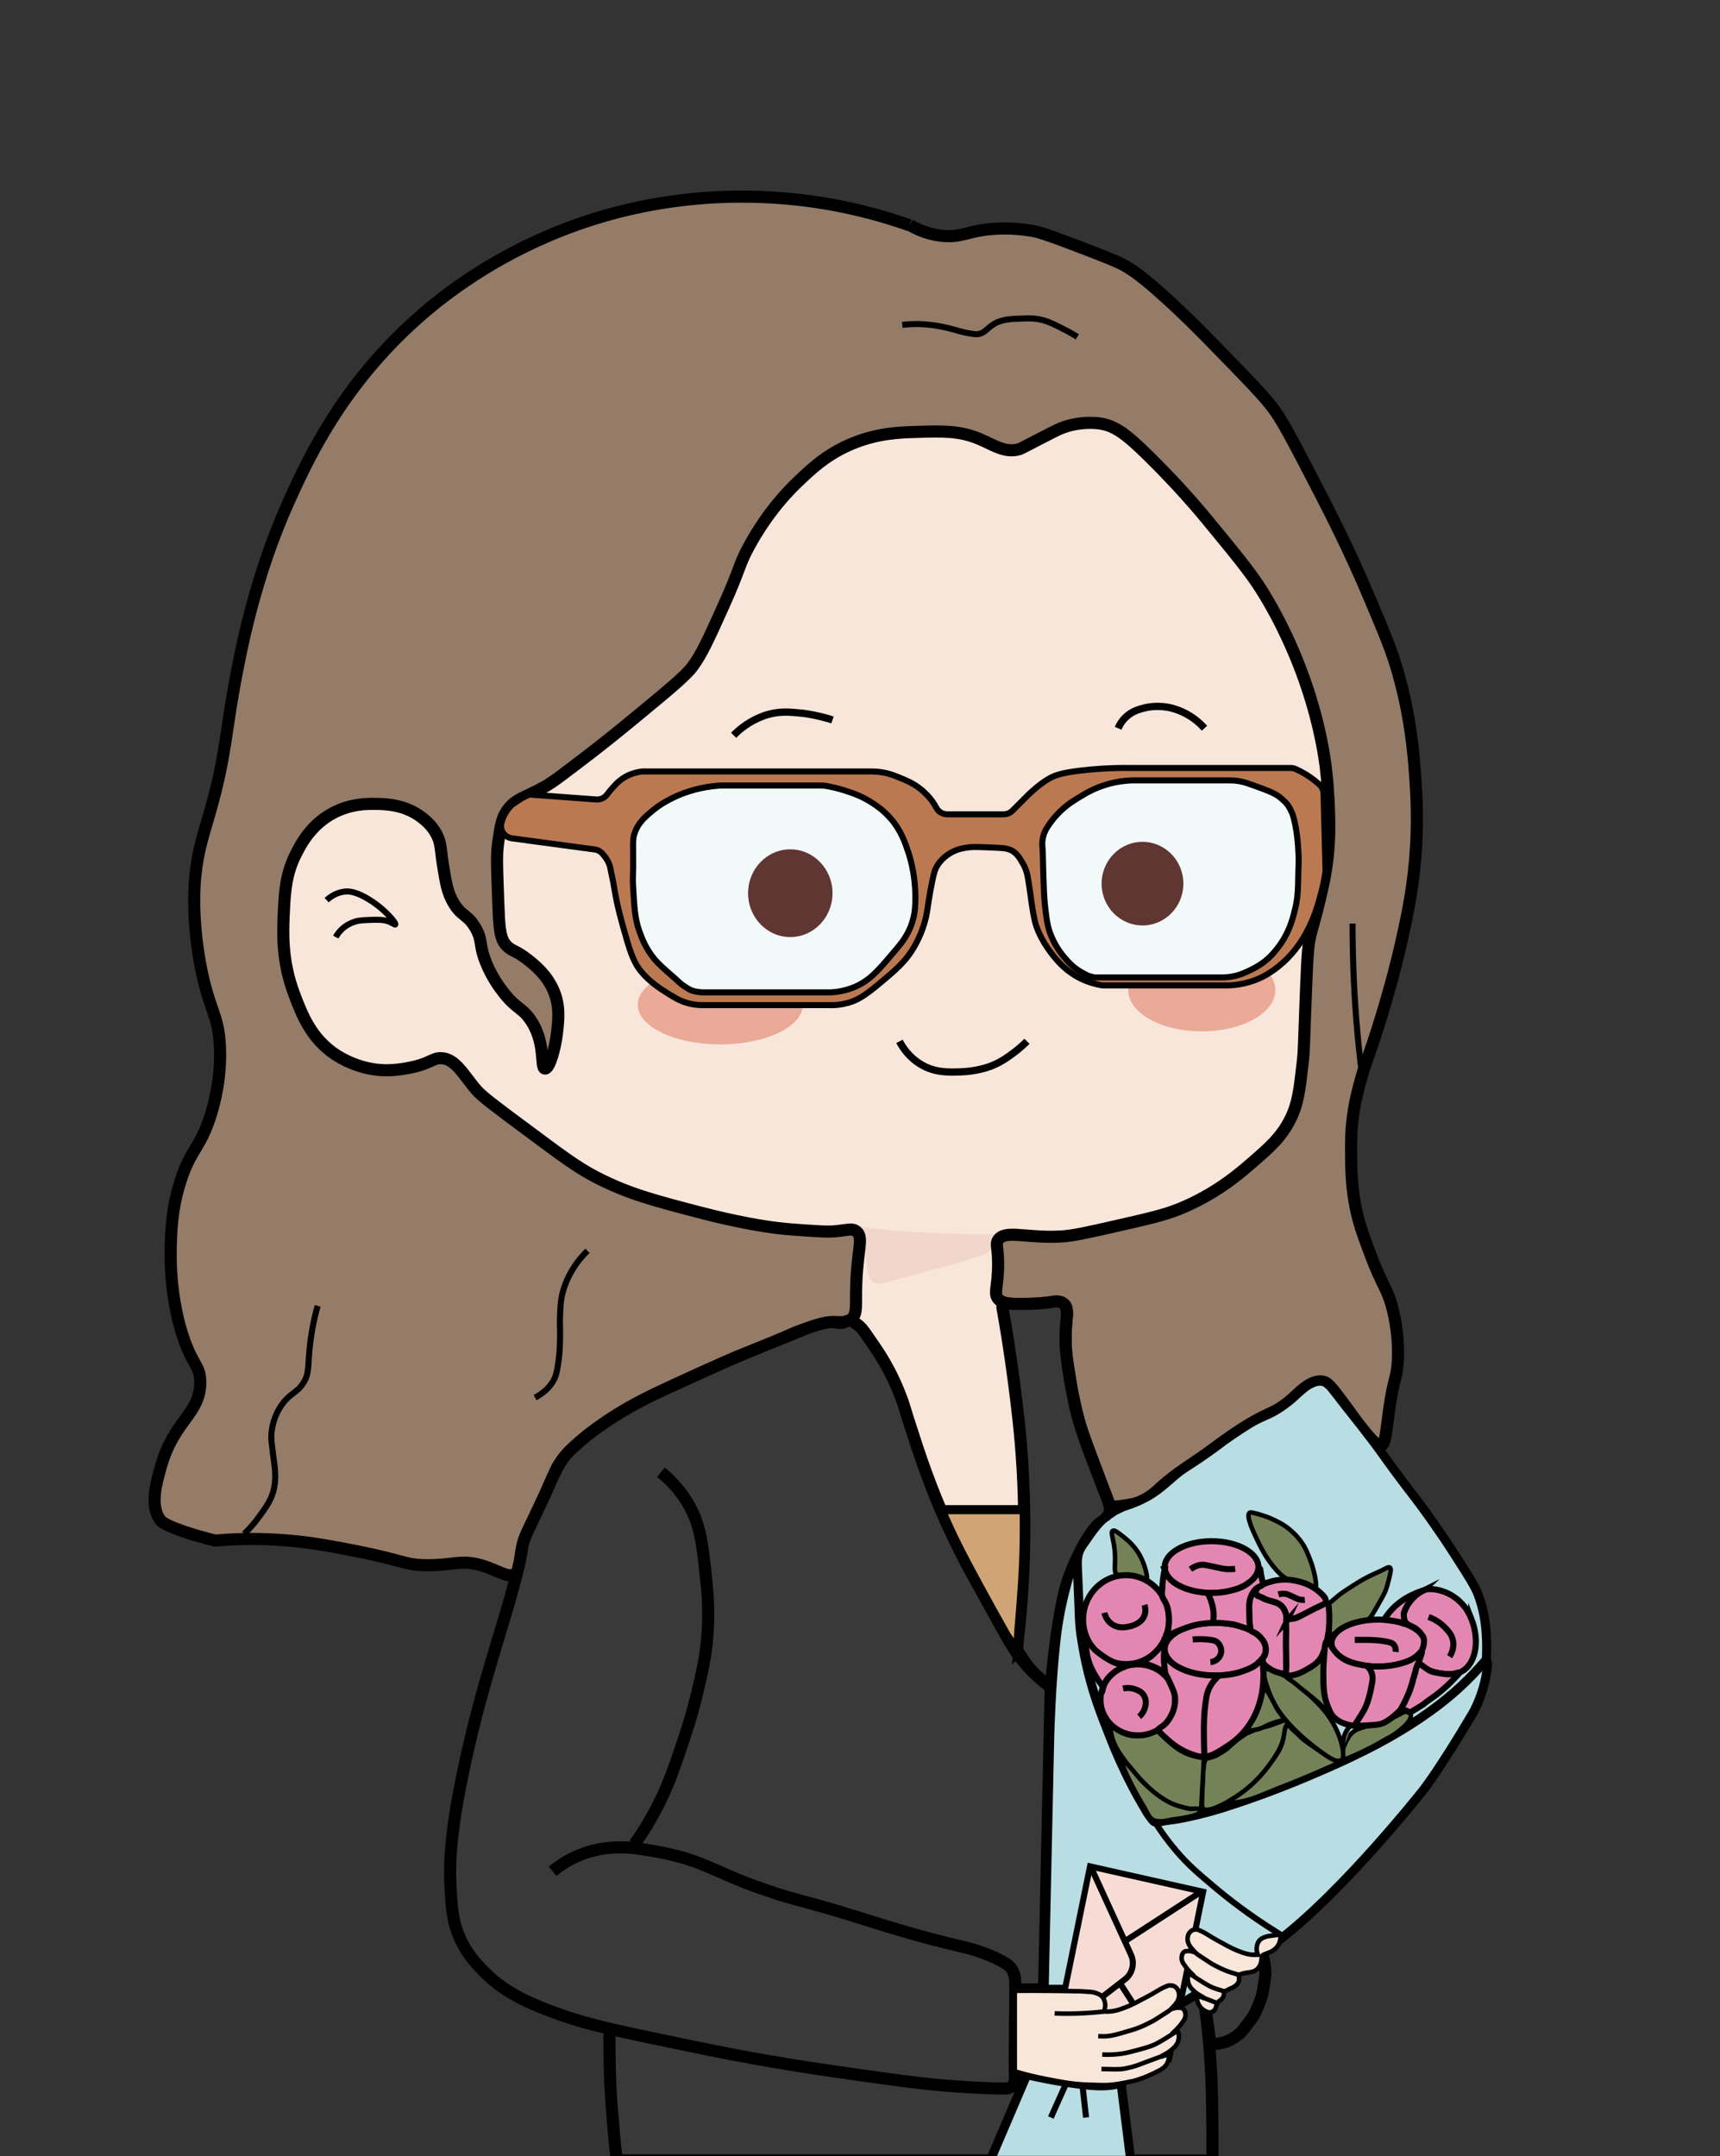 <?xml version="1.0" encoding="UTF-8"?><svg id="Mia" xmlns="http://www.w3.org/2000/svg" viewBox="0 0 284.37 356.39"><rect x="0" y="0" width="284.37" height="356.39" fill="#333333" stroke="none"/><defs><style>.cls-1{fill:#957c68;}.cls-1,.cls-2,.cls-3,.cls-4,.cls-5,.cls-6,.cls-7,.cls-8,.cls-9,.cls-10,.cls-11,.cls-12,.cls-13,.cls-14,.cls-15{stroke-miterlimit:10;}.cls-1,.cls-2,.cls-3,.cls-4,.cls-5,.cls-7,.cls-8,.cls-11,.cls-13,.cls-14,.cls-15{stroke:#000;}.cls-1,.cls-5,.cls-15{stroke-width:2px;}.cls-2{fill:#e387b2;}.cls-3{fill:#f7dcd5;}.cls-4{fill:#e17bab;}.cls-5,.cls-8,.cls-12,.cls-13{fill:none;}.cls-16{fill:#f1d6cc;}.cls-16,.cls-17,.cls-18,.cls-19{stroke-width:0px;}.cls-6,.cls-7,.cls-12{stroke-width:.75px;}.cls-6,.cls-9,.cls-10,.cls-12{stroke:#020202;}.cls-6,.cls-19{fill:#f8e6da;}.cls-17{fill:#eba997;}.cls-7{fill:#748258;}.cls-8{stroke-width:1.2px;}.cls-9{fill:#d0a474;}.cls-9,.cls-11{stroke-width:1.5px;}.cls-10{fill:#bb7952;}.cls-11{fill:#b8dde3;}.cls-14{fill:#f2f9f9;}.cls-15{fill:#3a3939;}.cls-18{fill:#603632;}</style></defs><ellipse id="face_skin_color" class="cls-19" cx="135.82" cy="151.09" rx="89.36" ry="106.54"/><path id="neck_shadow" class="cls-16" d="M142.17,203.01c.05-.32,3.13.16,5.45.4.54.06,1.75.12,4.18.26,2.12.12,3.58.21,5.5.26.95.03,2.01.04,4.13.07,1.55.02,2.53-.04,3.41-.03-.06.04-.17.2-.26.29-.04.04-.24.25-.34.57q-.09.29-.12.73c-.02.38-.07.49-.08.6-.1,1.02-2.81,1.74-4.42,2.19-.78.22-1.55.51-2.33.71-4.19,1.06-6.28,1.79-7.66,2.11-1.45.33-2.12.54-2.8.74-.04.01-.31.07-.84.19q-.37.08-.69.06c-.29-.02-.82-.08-1.11-.37-.07-.07-.32-.33-.55-.87-.19-.45-.24-.87-.34-1.68-.07-.55-.06-.64-.13-1.26-.09-.76-.12-.69-.18-1.2-.06-.64-.07-.61-.1-1.43,0-.11,0-.63-.07-.95-.05-.23-.08-.49-.22-.73-.23-.38-.12-.24-.23-.38-.2-.27-.21-.22-.2-.27Z"/><path id="hair" class="cls-1" d="M150.36,37.24c-3.95-1.4-9.82-3.14-17.1-4.07-9.72-1.24-25.41-1.46-42.34,5.7-11.16,4.72-18.64,10.86-21.98,13.84-12.42,11.06-18.03,23.16-21.17,30.13-5.71,12.67-7.96,24.76-8.96,30.13-1.49,8.03-1.51,12.18-4.07,21.17-1.09,3.84-2,6.29-2.44,10.58-.12,1.14-.65,6.78.81,14.66,1.44,7.78,3.05,8.17,3.26,13.84.19,5.17-.99,9.43-1.63,11.4-1.71,5.27-3.2,5.31-4.89,10.58-1.49,4.65-1.58,8.53-1.63,11.4-.12,6.86,1.32,11.96,1.63,13.03,1.79,6.18,3.3,5.86,3.26,8.96-.08,5.21-4.35,6.17-6.51,13.84-.83,2.93-1.86,6.6,0,8.96,0,0,.98,1.24,8.96,3.26,3.23-.28,7.4-.42,12.21,0,4.03.35,7.35,1,10.58,1.63,8.55,1.66,8.43,2.41,12.21,2.44,4.41.04,5.56-.97,8.96,0,2.85.82,4.51,2.24,5.7,1.43.93-.63.53-1.91,1.14-4.58.34-1.49.71-2.12,2.29-5.43,3.43-7.21,2.9-6.72,3.72-8.01.67-1.05,2.19-3.22,7.44-6.86,4.45-3.09,8.74-5.06,17.16-8.87,8.77-3.97,6.68-2.55,12.3-5.15,1.42-.66,3.9-1.83,7.44-2.57,1.9-.4,3.05.25,4-.57,1.1-.94.73-2.35.86-6.01.2-5.58,1.25-7.63,0-8.58-.69-.52-1.4-.2-3.43,0-1.35.13-3.29,0-7.15-.29-6.09-.44-13.34-2.31-15.44-2.86-7.44-1.94-11.62-3.04-16.87-5.72-3.38-1.73-6.14-3.86-11.73-8.01-4.91-3.64-7.36-5.46-8.29-6.58-2.09-2.5-3.38-5.06-5.72-5.15-1.09-.04-1.51.5-3.43,1.14,0,0-2.79.88-5.72.86-4.27-.04-7.49-2.05-8.29-2.57-4.11-2.71-5.6-6.68-6.86-10.01-2.05-5.43-1.88-10.07-1.72-13.44.17-3.57.34-6.42,2-9.72.85-1.69,2.54-4.93,6.29-6.86,2.83-1.45,5.44-1.45,6.86-1.43,1.6.02,4.89.07,7.72,2.29.52.41,1.52,1.2,2.29,2.57.87,1.55.73,2.54,1.14,5.15.48,2.97.73,4.59,1.72,6.29,1.36,2.36,2.39,1.91,3.72,4.29,1.18,2.11.47,2.67,1.72,5.72,1,2.44,2.27,4.11,2.86,4.86,2.08,2.68,2.92,2.42,4.29,4.29,2.81,3.82,1.74,8.23,2.57,8.29.73.06,1.69-3.24,2-6.01.24-2.11.49-4.35-.57-6.86-1.13-2.65-3.16-4.26-4.29-5.15-2.09-1.65-2.74-1.34-3.72-2.57-.91-1.15-1-3.07-1.14-6.86-.26-6.92-.28-8.04,0-10.01.37-2.58.56-3.87,1.43-5.15,1.36-2,2.93-2.13,6.29-4,1.28-.71,3.33-2.29,7.44-5.43.61-.47,3.12-2.4,7.15-5.72,5.7-4.7,8.56-7.05,9.72-8.58,1.54-2.01,2.74-4.67,5.15-10.01,2.96-6.56,2.48-6.68,4.29-10.01,3.14-5.78,6.73-9.37,8.01-10.58,2.31-2.21,4.8-4.57,8.87-6.29,4.27-1.8,7.96-1.92,10.58-2,4.5-.14,7.29-.23,10.58,1.14,2.33.97,4.23,2.39,6.58,1.72.35-.1.36-.15,2.86-1.43,2.32-1.19,3.48-1.79,4-2,2.55-1.05,5.08-1,6.29-.86,2.68.32,4.6,1.8,8.29,5.43,5.19,5.1,8.78,9.43,9.72,10.58,4.69,5.7,7.04,8.55,8.87,11.44.96,1.51,3.76,6.09,6.29,12.58,3.11,7.97,4.06,14.36,4.29,16.02.11.78.42,3.16.57,6.29.15,3.19.32,7.37-.57,12.3-.28,1.56-.7,3.31-.86,4-.65,2.76-1.16,4.4-1.43,5.43-.51,1.94-.61,3.23-.86,9.44-.39,9.67-.3,9.94-.57,12.3-.51,4.43-.76,6.64-2,9.15-1.5,3.04-3.45,4.73-6.58,7.44-2.09,1.81-5.9,5.05-11.73,7.44-2.53,1.03-5.21,1.64-10.58,2.86-4.75,1.08-7.12,1.62-9.15,1.72-5.79.29-9.13-1.16-10.3.57-.47.7,0,1.04,0,4,0,3.82-.78,4.76,0,5.72.76.93,2.22.91,5.15.86,3.73-.06,4.84-.79,5.72,0,.91.81.33,2.11.29,5.43-.03,2.46.27,4.21.86,7.72.26,1.52.71,4.14,1.72,7.44.32,1.04.98,2.79,2.29,6.29,1.01,2.7,2.47,6.5,2.47,6.5.81.25,1.84,0,3.25-.21,2.53-.37,4.19-1.97,5.15-2.86,2.61-2.4,5.74-4.17,8.58-6.29,9.84-7.35,9.26-4.74,13.73-8.87,1.04-.96,2.82-2.71,4.58-2.29.52.12.93.41,2.57,2.57,1.65,2.17,2.69,3.78,4.29,5.72,1.92,2.32,2.36,2.34,2.57,2.29.87-.21.88-2.17,1.43-6.01.78-5.44,1.26-5.02,1.43-8.01.06-1.05.19-4.44-.86-8.58-.89-3.52-1.62-3.57-3.72-9.15-1.19-3.18-2.02-5.39-2.57-8.58-.54-3.15-.56-5.79-.57-8.01-.01-1.88-.02-3.65.29-6.01.35-2.71.91-4.74,1.43-6.58.63-2.24.88-2.64,2-6.01,1.12-3.36,1.87-5.96,2.29-7.44.45-1.59,1.4-4.92,2.29-8.87.82-3.65,1.8-8.05,2.29-13.73.53-6.19.2-10.92,0-13.73-.26-3.64-.74-9.72-2.86-17.16-1.02-3.59-2.21-6.4-4.58-12.01-3.62-8.59-6.79-14.71-10.3-21.45-2.62-5.03-3.96-7.59-5.43-9.72-1.53-2.2-4.68-5.39-10.87-11.73-1.6-1.64-4.18-4.26-7.72-7.44-3.34-2.99-4.79-4-6.29-4.86-1.15-.66-3.07-1.4-6.86-2.86-6.5-2.5-7.53-2.72-8.29-2.86-3.47-.62-6.36-.37-7.15-.29-3.58.36-4.49,1.24-7.15,1.14-2.62-.09-4.72-1.05-6.07-1.83"/><g id="hair_strands"><path id="hair_strand" class="cls-13" d="M223.62,152.66c0,4.99.18,10.31.62,15.92.25,3.13.57,6.15.94,9.05"/><path id="hair_strand-2" class="cls-13" d="M149.17,53.71c.61-.08,1.45-.16,2.44-.15.3,0,1.6.01,3.35.3,1.21.2,2.26.48,2.74.61.86.24,1.43.44,2.44.61.76.13,1.14.2,1.52.15,1.09-.13,1.45-.86,2.44-1.52,1.42-.96,2.97-1,5.18-1.07.83-.02,1.58-.05,2.59.15,1.19.24,2.03.64,3.51,1.37.69.34,1.64.84,2.74,1.52"/><path id="hair_strand-3" class="cls-13" d="M97.14,206.75c-.92.88-1.95,2.09-2.82,3.68-.86,1.58-1.21,2.91-1.3,3.25-.33,1.31-.37,2.29-.43,3.9-.07,1.68.06,1.73,0,3.9-.03,1.17-.06,2.07-.22,3.25-.2,1.47-.3,2.23-.65,3.03-.29.67-1.08,2.11-3.25,3.25"/><path id="hair_strand-4" class="cls-13" d="M52.52,215.85c-.78,2.78-1.13,5.09-1.3,6.71-.34,3.25-.05,4.45-1.08,6.06-1.05,1.64-2.12,1.62-3.47,3.47-1.4,1.92-1.66,3.84-1.73,4.33-.22,1.48.03,2.23.22,4.12.1,1.02.72,3.58,0,6.06-.41,1.43-1.12,2.43-2.17,3.9-.96,1.35-1.9,2.36-2.6,3.03"/></g><path id="ear_outline" class="cls-13" d="M54.01,148.79c.45-.42,1.57-1.33,3.16-1.43.5-.03,1.49-.01,3.3,1,3.06,1.72,5.06,4.24,4.88,4.45-.08.09-.48-.32-1.41-.6-.34-.1-.87-.21-2.3-.17-1.49.05-2.24.07-2.94.3-.45.15-1.45.49-2.34,1.41-.41.42-.68.84-.85,1.15"/><g id="eyebrows"><path id="eyebrow" class="cls-8" d="M121.29,121.54c.48-.49,1.17-1.12,2.07-1.73,1.75-1.18,3.32-1.63,3.69-1.73,1.96-.54,3.55-.38,5.18-.23,1.67.16,3.12.52,3.8.69.66.17,1.22.33,1.61.46"/><path id="eyebrow-2" class="cls-8" d="M184.86,120.38c.2-.47.57-1.18,1.27-1.84,1.03-.98,2.15-1.28,2.99-1.5.42-.11,2-.49,4.03-.12.28.05,1.59.31,3.11,1.15,1.37.76,2.31,1.67,2.88,2.3"/></g><g id="cheek_blush"><ellipse id="cheeks" class="cls-17" cx="119.09" cy="166.08" rx="13.65" ry="6.55"/><ellipse id="cheeks-2" class="cls-17" cx="198.69" cy="163.66" rx="12.16" ry="6.82"/></g><path id="glasses" class="cls-10" d="M87.49,131.33c3.69.27,7.39.55,11.08.82.72.05,1.4-.27,1.82-.85.17-.23.35-.46.55-.69.61-.71,1.23-1.45,2.21-2.06.55-.34,1.58-.88,3.09-1.03h37.84c1.34,0,2.66.24,3.91.73.13.05.26.1.39.15,1.54.63,2.56,1.04,3.68,1.92,1.06.82,1.7,1.63,1.92,1.92.34.44.61.88.82,1.28.36.67,1.05,1.08,1.81,1.08h9.32c.55,0,1.08-.22,1.47-.61,2.35-2.35,2.43-2.44,2.63-2.63.42-.41,1.9-1.8,3.39-2.65,1.05-.6,2.17-.96,5.16-1.33,2.07-.25,4.87-.48,8.25-.44h26.53c.28,0,.56.05.82.16.52.23,1.09.52,1.67.87.92.56,1.68,1.16,2.3,1.72.42.38.66.91.67,1.48l.33,12.66c0,.12,0,.23-.02.35-.11.72-.29,1.8-.62,3.09-.68,2.64-2.05,8-6.49,11.93-1.95,1.73-3.7,2.48-4.12,2.65-1.97.81-3.73,1-4.86,1.03h-20.59c-.12,0-.23,0-.35-.03-.83-.14-1.97-.42-3.22-1-2.78-1.31-4.32-3.31-5.16-4.42-1.59-2.12-2.38-4.04-2.65-5.3-.58-2.71-.53-3.38-1.03-6.48-.17-1.06-.36-2.03-1.03-3.09-.35-.55-.93-1.84-2.36-2.21-.49-.13-.5-.18-3.39-.29-2.11-.08-2.53-.07-3.09,0-.73.1-1.47.19-2.36.59-.42.19-1.85.85-2.8,2.36-.44.69-.6,1.3-.88,2.65-.54,2.6-.71,4.14-.88,5.16-.49,2.78-1.62,4.81-2.06,5.6-1.43,2.52-3.07,3.89-6.19,6.48-2.22,1.84-3.38,2.44-4.57,2.8-1.43.44-2.69.48-3.54.44h-20.76c-1.52,0-3.01-.37-4.34-1.11-.36-.2-.73-.42-1.12-.66-1.42-.89-3.26-2.04-4.71-3.83-1.35-1.67-1.88-3.57-2.95-7.37-.91-3.24-1.21-4.88-1.47-6.48-.21-1.29-.21-1.04-.66-3.31-.18-.88-.76-1.7-1.28-2.28-.33-.38-.79-.63-1.29-.69l-13.67-1.84c-1.17-.16-2.02-1.27-1.76-2.43,0,0,0-.02,0-.03.35-1.5,1.19-2.5,1.69-3,.1-.1.2-.17.31-.25l1.47-.96,1.13-.55Z"/><g id="glasses_lens"><path id="lens" class="cls-14" d="M104.9,137.81c.53-1.75,1.77-2.8,2.94-3.78.65-.54,2-1.57,4.19-2.52,1.47-.63,3.82-1.44,6.92-1.66.14-.01.28-.01.42-.01h16.39c.26,0,.51.02.76.06.86.15,1.96.38,3.19.78,1.24.4,2.83.92,4.61,2.1.63.41,1.78,1.19,2.94,2.52,1.72,1.98,2.38,3.97,2.94,5.66.28.85,1.42,4.48,1.08,9.11-.16,2.25-1.09,4.38-2.52,6.13-.37.46-.8.96-1.29,1.54-2.33,2.75-3.78,4.42-6.29,5.45-1.52.62-2.89.79-3.78.84h-21.37c-1.84-.18-1.88-.39-3.03-1.1-.47-.29-.89-.76-1.4-1.2-1.79-1.56-2.7-2.36-3.36-3.15-1.49-1.78-2.13-3.54-2.52-4.61-.73-2.04-.84-3.81-1.05-7.34-.12-2.04.06-.95,0-6.29-.01-1.18-.03-1.73.21-2.52Z"/><path id="lens-2" class="cls-14" d="M172.33,139.92c-.07-1.06.16-2.11.72-3.02.43-.7.98-1.47,1.7-2.24,1.35-1.46,2.66-2.26,3.78-2.94.98-.6,2.47-1.49,4.61-2.1,1.59-.45,2.98-.59,3.99-.63h16.22c.97,0,1.93.15,2.86.47.33.11.68.24,1.06.37,2.64.94,3.67,1.37,4.51,2.1.89.77,1.2,1.07,1.83,2.42.22.48.84,2.71,1.01,5.75.16,2.85.08,1.24,0,5.66-.04,2.33-.23,3.48-.63,5.03-.33,1.29-.94,3.57-2.73,5.87-.59.76-1.52,1.93-3.15,2.94-.79.49-1.74.95-2.61,1.3-1.07.44-2.22.66-3.38.66h-21.2c-1.31-.31-.99-.28-1.64-.6-1.64-.79-2.6-1.89-3.29-2.69-1.12-1.31-1.79-2.6-2.17-3.51-.66-1.57-.79-2.77-1.05-5.08-.16-1.4-.21-2.95-.3-5.98-.04-1.23-.06-2.24-.07-2.92l-.06-.88Z"/></g><g id="opened_eyes"><ellipse id="eyes" class="cls-18" cx="130.66" cy="147.64" rx="6.98" ry="7.25"/><ellipse id="eyes-2" class="cls-18" cx="188.89" cy="146.06" rx="6.76" ry="6.91"/></g><path id="smile_mouth" class="cls-8" d="M148.71,172.13c.42.81,1.45,2.54,3.51,3.79,2.3,1.4,4.61,1.32,6.47,1.26,2.8-.08,4.78-.82,5.2-.98,1.75-.69,2.99-1.65,3.79-2.25.9-.68,1.61-1.33,2.11-1.83"/><g id="cardigan"><path class="cls-15" d="M200.12,337.81c.99.09,2.36-.03,3.79-.92.53-.33,1.22-.77,1.9-1.74.83-1.18,1.36-1.6,1.87-2.79,1.09-2.56,1.04-2.58,1.51-5.74.13-.87-.29-3.56-.75-4.2-1.1-1.55-6.03,1.62-9.68,5.5l1.35,9.9Z"/><path id="cardigan-2" class="cls-15" d="M168.24,271.43c.52-4.48.91-9.38,1.05-14.65.08-3.1.12-7.92-.21-13.81-.34-5.95-.91-10.39-1.46-14.65-.64-4.89-1.32-9.03-1.88-12.14v-.57l.22-.33c.14.04.35.1.61.14.52.1.93.1,1.33.1.82,0,1.23,0,1.69,0,1.06-.02,1.6-.04,2.13-.08.93-.07,1.39-.11,1.99-.21.64-.1.98-.19,1.46-.06.19.05.64.18.93.59.15.21.23.45.28.93.07.73-.02,1.17-.1,1.98-.06.55-.07.93-.1,1.6,0,.15-.04,1.02,0,2.07.02.47.07,1.38.4,3.67.15,1.05.37,2.52.77,4.49.23,1.13.44,2.17.8,3.55.44,1.65.86,2.87,1.28,4.08.3.86.48,1.32,1.41,3.78.73,1.93,1.22,3.23,1.38,3.64.39,1.02.62,1.52.99,2.57.23.66.42,1.28.19,1.96-.13.39-.42.72-.51.82-.36.41-.74.62-.82.67-1.22.7-2.97,3.9-2.97,3.9-1.7,3.1-2.61,5.96-2.69,6.23-.32,1.04-.87,2.97-1.59,7.78-.35,2.37-.76,5.52-1.06,9.29-.24-.14-.6-.35-1.01-.64-1.45-1.02-2.33-2.12-2.79-2.7-.53-.67-.92-1.28-1.46-2.11q-.29-.45-.31-.86l.06-1.05Z"/><path id="cardigan-3" class="cls-15" d="M198.83,329.07c.71,4.42,1.06,8.13,1.25,10.88.34,4.9.36,9.52.38,14.34,0,1.27,0,2.09,0,2.83h-17.07l-.4-26.69,15.83-1.35Z"/><path id="cardigan-4" class="cls-15" d="M100.78,333.83c-.02,1.12-.03,4.15,0,5.99.04,2.49.09,5.67.46,9.68.15,1.58.38,5.15.76,7.6h67.34v-13.96l-68.57-9.32Z"/><path id="cardigan-5" class="cls-15" d="M91.36,309.31c1.7-1.4,3.3-2.2,4.43-2.66,3.56-1.46,6.71-1.33,8.13-1.25,1.03.05,1.84.19,3.45.45,1.23.2,3.43.57,6,1.35,1.85.56,3.08,1.09,5.4,2.1,4.26,1.85,4.61,1.99,7.32,2.93,2.89,1.01,4.06,1.35,7.68,2.32,7.32,1.97,10.56,3.31,18.15,5.4,3.19.88,5.84,1.52,7.65,1.95,0,0,3.47.73,6.59,2.58.32.19.82.52,1.18,1.11.09.15.31.54.46,1.38.19,1.07-.11,11.55,0,16.31,0,.28.03,1.04-.46,1.51-.51.49-1.16.44-1.26.43-1.53-.02-3.74-.08-6.39-.24-5.07-.3-8.95-.79-13.49-1.42-7.9-1.09-13.45-1.87-21.54-3.31-5.13-.92-8.94-1.72-16.57-3.31-8.37-1.75-12.21-2.68-17.04-4.5-4.4-1.66-7.97-3.41-11.12-6.63-1.08-1.11-2.6-2.68-3.79-5.21-1.31-2.79-1.46-5.16-1.66-8.76-.21-3.85.13-6.81.47-9.7.11-.9.41-3.35,1.42-8.28,1.15-5.67,2.3-10.07,2.84-12.07,1.25-4.66,2.68-9.38,4.4-15.06,0,0,.59-1.89,1.68-6.02.34-1.28.52-2.01.7-2.92.34-1.68.29-1.91.52-2.82.18-.72.67-1.74,1.63-3.77,1.71-3.6,1.75-3.68,1.96-4.15.64-1.45.76-1.82,1.32-2.98.61-1.24.94-1.92,1.46-2.69.8-1.17,1.55-1.84,3-3.11,1.52-1.34,2.81-2.23,3.91-2.99,1.06-.73,2.02-1.34,2.87-1.85,3.07-1.85,5.75-3.09,7.12-3.72,5.05-2.32,8.26-3.75,10.93-4.95,1.27-.57,4.96-2.07,12.35-5.06.39-.16,3.46-1.38,4.91-1.14.31.05.91.24,1.6,0,.36-.12.54-.3.9-.29.45,0,.75.32.99.47.83.51,1.27,1.14,1.83,1.95,1.22,1.77,1.83,2.65,2.07,3.04.36.58.91,1.46,1.55,2.66.56,1.05,1.37,2.7,2.15,4.81.46,1.26.65,2.05,1.04,3.26,1.22,3.79,2.01,6.25,3.07,9.12,1.08,2.94,2.01,5.15,2.28,5.78,1.68,3.95,3.16,6.84,4.34,9.13.58,1.14.3.56,4.59,8.34,2.62,4.76,3.56,6.49,5.54,8.64,1.24,1.36,2.4,2.34,3.21,2.98l.59.36-1.1,50.03h-4.5"/></g><path id="cardigan_outline" class="cls-5" d="M109.27,243.35c1.17.94,2.83,2.49,4.26,4.79,2.24,3.6,2.59,6.95,3.19,12.59.25,2.32.59,5.77.18,10.28-.3,3.24-.86,5.58-1.6,8.69-.97,4.09-1.99,7.09-2.84,9.57-1.11,3.24-1.84,5.37-3.19,8.16-1.32,2.73-2.52,4.66-3.19,5.67-.47.72-.89,1.31-1.2,1.73"/><path id="tank_top" class="cls-9" d="M168.25,273.11c.06-.7.09-2.27.2-3.58.45-5.5.81-9.72.88-14.82.02-1.76.02-3.48,0-5.17h-13.75c.31.72.76,1.76,1.33,3,1.18,2.56,2.33,4.81,4.97,9.67,1.2,2.2,2.7,4.93,4.47,8.06l1.91,2.83Z"/><g id="flower_wrapper"><path id="flower_wrapper-2" class="cls-11" d="M177.89,257.87c-.38-.06-1.08,2.37-1.44,3.66-1.27,4.53-1.7,8.17-1.79,8.9-.46,4.05-.88,9.07-1.11,16.61-.01.41,0,.29-.13,5.77-.11,4.87-.21,9.74-.32,14.61-.11,4.89-.22,9.79-.32,14.68-.05,2.24-.1,4.48-.15,6.72.39,0,.99,0,1.72,0,1.95.01,2.95.02,4.16.15.23.03,1.01.09,2,.3.78.17,1.23.34,1.64.69.4.34.53.57.57.67.18.44.05.87-.03,1.12-.13.46-.44.61-.37.75.06.13.33.12.73.08,1.17-.13,2.05-.43,2.2-.48.71-.24,1.18-.45,1.18-.45,1.5-.64,2.58-1.11,3.82-1.94,0,0,1.58-1.06,2.72-1.45.12-.04.35-.11.65-.08.1,0,.41.04.7.25.47.33.57.86.6,1.04.09.47-.07.88-.17,1.17-.15.44-.32.59-.26.67.18.24,1.9-.79,1.9-.79,6.56-3.93,10.53-6.59,10.53-6.59.59-.4,2.01-1.34,3.83-2.7,0,0,.35-.26.71-.53,10.81-8.25,23.91-24.89,23.91-24.89s2.67-3.4,8.01-12.42c.17-.28,1.38-2.37,2.09-5.34.06-.25.82-3.49.23-3.71"/><path id="flower_wrapper-3" class="cls-11" d="M182.82,250.77c-.17.11-.79.52-1.83,1.83-.27.34-.49.65-.91,1.24-.87,1.24-1.31,1.86-1.48,2.21-.57,1.14-.51,2.23-.47,3.15.41,8.71.21,8.76.74,12.02.2,1.23.49,2.95,1.05,5.22,1,4.06,2.2,7.1,3.6,10.66.53,1.36,1.06,2.62,1.65,3.93.69,1.53,1.25,2.66,1.45,3.06.59,1.18,1.1,2.11,1.38,2.63.53.96.98,1.72,1.23,2.14.25.41.39.71.67,1.1.5.7.73,1.08,1.05,1.2.36.14.57,0,1.59-.19.66-.12.67-.08,1.51-.21,1.76-.26,3.71-.74,4.25-.87,1.83-.45,3.29-.89,4.43-1.26,1.2-.38,4.38-1.4,8.77-3.1.88-.34,3.86-1.5,7.72-3.2,1.69-.75,3.26-1.44,5.37-2.48,1.68-.83,3.87-1.91,6.62-3.56,1.17-.7,2.9-1.74,5.08-3.31.9-.65,2.29-1.65,4-3.14.89-.77,2.01-1.8,3.24-3.08.72-.74,1.31-1.41,1.77-1.94l.43-.5c.05-.76.1-1.84.05-3.13-.07-1.74-.21-4.52-1.44-7.73-.47-1.22-1.41-2.71-3.28-5.64-1.32-2.07-3.13-4.87-5.9-8.65-1.55-2.11-1.69-2.19-4.06-5.37-2.69-3.61-2.28-3.21-4.1-5.61-2.52-3.33-4.69-5.95-5.64-7.24-.28-.38-.59-.74-.88-1.12-.27-.35-.47-.61-.81-.91-.27-.24-.45-.4-.75-.51-.4-.15-.75-.12-.99-.09-.26.03-.52.09-.88.24-.75.31-1.26.72-1.43.86-.93.76-1.47,1.29-1.94,1.71,0,0-1.06.95-2.48,1.83-1.1.69-1.73.89-2.78,1.38-1.5.7-2.62,1.45-4.85,2.95-1.99,1.34-1.63,1.24-4.16,3-3.34,2.33-3.61,2.27-5.22,3.63-.91.77-1.78,1.59-2.73,2.29q-1.18.87-1.99,1.28c-1.03.53-1.29.66-2.62,1.16-1.57.59-.49.08-2.14.86-.76.36-1.57,1.02-1.89,1.23Z"/><path id="flower_wrapper-4" class="cls-11" d="M169.79,342.91c.91.25,1.37.35,3.37.74,2.54.49,4.54.75,5.04.81,2.92.38,4.3.39,5.76.18.63-.09,1.15-.21,1.5-.3v.87l1.49,11.89h-23.24l6.07-14.2Z"/></g><g id="leaves"><path class="cls-7" d="M219.94,290.68c-1.13-.76-5.64-3.86-8.3-7.55-1.1-1.53-1.54-2.68-1.94-3.76-.3-.82-1.12-3.01-.48-3.45.09-.06.27-.14,1.33.26,1.37.52,2.25,1.07,2.25,1.07,1.77,1.18,3.14,2.43,3.39,2.67,1.52,1.43,2.47,2.33,3.52,3.82.4.58,1.61,2.36,2.18,4.85.38,1.63.17,2.18-.12,2.36-.31.2-.89.09-1.03.06-.36-.07-.63-.22-.8-.33Z"/><path class="cls-7" d="M222.31,288.4c.38-.82.7-1.52,1.33-2.06.53-.46,1.05-.61,1.82-.85.9-.27,1.22-.2,2.05-.39.88-.2,1.26-.46,2.3-.95,2.03-.94,2.79-1.59,3.22-1.27.22.16.23.48.24.67.01.23-.01.92-1.58,2.24-1.3,1.1-2.48,1.64-2.49,1.64-1.54.92-3.25,1.83-5.15,2.67-.68.3-1.34.58-1.99.83.01-.27.01-.48.01-.63,0-.71-.07-.97.03-1.4.03-.14.08-.27.19-.51Z"/><path class="cls-7" d="M223.54,285.06c-.27.2-.58.5-.85.91-.8,1.21-.64,2.53-.57,2.94"/><path class="cls-7" d="M198.91,298.93c-.24-.27-.22-.57-.08-3.83.1-2.3.11-4.28.71-4.42.87-.21,0,0,1.11-.32.52-.15,1.94-1.03,2.39-1.44,1.56-1.41,1.27-1.17,2.54-2.06.68-.48.73-.37,1.83-.91,1.07-.53,1.14-.24,2.89-.84,1.53-.53,2.12-.96,2.41-.6.26.33.06,1.06-.2,2.01-.53,1.86-1.25,3.11-1.29,3.18-1.46,2.49-3.1,4.17-3.42,4.49-2.32,2.35-4.3,3.38-5.54,4.02-2.67,1.37-3.19.91-3.34.75Z"/><path class="cls-7" d="M199.06,290.67c-.96-.29-1.87-.31-3.21-.95-1.45-.7-2.38-1.65-2.92-2.15-.64-.59-1.14-1.14-1.51-1.58-.19.12-.45.28-.79.43-1.24.56-2.36.56-2.86.53-.56-.03-1.61-.09-2.65-.77-.88-.57-1.06-.75-1.43-1.1-.26-.25,0,1.51.23,2.24.37,1.2.9,2.02,1.04,2.24,1.67,2.59,3.58,4.55,3.79,4.77,1.58,1.61,2.37,2.41,3.65,3.15.48.28,1.8.99,3.65,1.38,1,.21,1.87.28,2.53.29l.46-8.47Z"/><path class="cls-7" d="M184.67,260.25c-.58-.42-.26-1.34-.32-3.1-.08-2.55-.85-3.85-.38-4.12.3-.17.82.25,1.71.95.68.54,1.52,1.22,2.34,2.41.12.18,1.12,1.64,1.52,3.67.1.5.17,1.06-.06,1.19-.19.11-.45-.19-1-.46-.53-.25-.99-.3-1.91-.4-1.44-.15-1.59.09-1.9-.14Z"/><path class="cls-7" d="M213.28,261.15c-.27-.04-1.14-.22-2.77-2.23-.65-.8-1.52-2.01-2.53-4.12-.74-1.54-2.04-4.25-1.39-4.75.11-.08.24-.08.82.06,1.72.42,2.72.89,2.72.89,1.16.54,1.85.86,2.72,1.52,1.33,1,2.1,2.06,2.34,2.41.66.95.96,1.7,1.52,3.17.08.21.5,1.33.76,2.85.23,1.36.08,1.59-.04,1.65-.24.12-.51-.34-1.44-.77-.46-.21-.86-.31-1.29-.42-.72-.18-1.2-.22-1.42-.25Z"/><path class="cls-7" d="M219.69,265.66c0-.73-.11-.46.76-1.22,1.34-1.17,1.52-1.23,3.54-2.54.9-.58,2.14-1.3,3.67-1.96,1.37-.59,1.88-1.05,2.15-.82.24.2.1.79-.19,1.96-.16.66-.29,1.18-.57,1.9-.11.29-.26.62-1.46,2.72-.86,1.51-1.14,1.94-1.71,2.14-.25.09-.25.02-.92.15-.31.06-1,.2-1.77.51-.49.19-.98.5-1.97,1.1-.67.41-.81.73-1.04.65-.38-.13-.42-1.02-.45-1.67-.02-.47.03-.42.02-1.34,0-.57-.03-1-.05-1.22-.02-.31-.03-.31-.03-.36Z"/><path class="cls-7" d="M203.35,297.6c1.09-.63,2.38-1.51,3.7-2.71.61-.56,1.71-1.64,2.84-3.2,1.2-1.67,1.81-2.51,2.16-3.8.37-1.37.32-2.65.78-2.73.18-.03.32.14.69.53.51.52,1.09.97,1.59,1.5.37.39,1.51,1.18,3.81,2.77.4.28.98.68,1.83,1.05.32.14.6.24.77.3-.31.14-.79.36-1.37.61-3.48,1.54-6.03,2.58-6.58,2.8-1.84.74-1.4.53-2.95,1.16-2.36.96-3.34,1.43-4.99,1.81-.78.18-1.43.26-1.83.31l-.45-.39Z"/><path class="cls-7" d="M208.82,278.61h0c-.06.65-.18,1.46-.42,2.38-.17.64-.35,1.33-.73,2.11-.85,1.74-1.99,2.52-1.75,2.87.09.13.38.1.95.05.69-.07,1.34-.2,2.01-.52s.54-.3,1.23-.56c.85-.33,1.31-.5,1.93-.49.33,0,.03-.64-.03-.73-.31-.47,0,0-.69-.97-.38-.54-.36-.66-.98-1.8-.25-.47-.65-1.16-1.18-2"/><path class="cls-7" d="M212.8,277.25c.03-.33,1.05-.27,2.57-.93.84-.36,1.27-.63,1.82-1.08.62-.51.84-1.23,1.14-1.16.12.03.18.17.28.43.21.53.2.99.2,1.24-.01.66-.07,1.09-.09,1.37-.06.74.02,1.28.16,2.16.18,1.16.27,1.74.49,2.34.13.35.32.77.18.88-.1.08-.33-.05-.54-.17-.52-.29-.81-.68-.85-.72-.14-.18-.7-.63-1.83-1.55-.58-.48-.51-.39-1.26-1-.94-.76-.9-.77-1.29-1.05-.74-.54-1-.59-.98-.76Z"/><path class="cls-7" d="M185.51,290.96c-.4.25,1.78,4.43,2.03,4.9.36.69.7,1.27.7,1.27.16.29.31.52,1,1.72.58,1.01.85,1.81,1.63,2.08.45.15,1.04.13,1.25.12.44-.02.66-.08,1.24-.2.69-.14.51-.07,1.98-.31.93-.15,1.32-.23,1.8-.37,1.22-.36,1.33-.63,1.33-.75.01-.14-.09-.25-.12-.29-.28-.31-.78-.1-1.6-.15-.29-.02-.57-.09-1.14-.24,0,0-.8-.2-1.54-.49-1.99-.78-3.88-2.52-4.27-2.89-.62-.57-1.17-1.09-1.81-1.88-.53-.65-.89-1.1-1.3-1.55-.59-.64-1.03-1.07-1.18-.98Z"/></g><g id="flowers"><ellipse class="cls-2" cx="200.31" cy="259.03" rx="7.75" ry="4.28"/><path class="cls-2" d="M196.82,259.39c.88-.63,1.6-.75,2.05-.75.25,0,.79.11,1.85.34,1.14.25,1.26.29,1.64.34.72.09,1.35.06,1.85,0"/><ellipse class="cls-2" cx="200.92" cy="272.6" rx="8.36" ry="4.35"/><ellipse class="cls-2" cx="186.16" cy="267.73" rx="7.1" ry="7.35" transform="translate(-9.9 7.16) rotate(-2.15)"/><ellipse class="cls-2" cx="188.12" cy="280.98" rx="6.17" ry="5.87"/><ellipse class="cls-2" cx="227.86" cy="271.59" rx="7.71" ry="3.88"/><path class="cls-2" d="M243.25,267.54c1.54,3.89.65,7.89-1.98,8.93-2.13.84-8.23-.51-6.49-3.12.63-.95.89-2.27.44-2.92-.69-1-1.15-1.31-2.19-1.79-2.65-1.23.8-5.68,2.96-5.94,1.97-.24,5.72.96,7.26,4.85Z"/><path class="cls-2" d="M236.18,267.27c1.36.49,2.21,1.23,2.65,1.68.58.59,1.2,1.22,1.4,2.23.24,1.28-.35,2.33-.56,2.65"/><path class="cls-2" d="M223.98,271.06c.77,0,1.42,0,1.9,0,.93.01,1.92.04,3.09.24.91.15,1.22.29,1.44.54.37.41.36.94.33,1.21"/><path class="cls-2" d="M197.19,270.99c.96-.08,1.75-.05,2.34,0,1.22.1,1.51.29,1.67.42.47.38.83,1.09.67,1.84-.17.79-.88,1.41-1.75,1.49"/><path class="cls-2" d="M182.59,266.58c.05.22.3,1.25,1.3,1.92,1,.67,2.05.49,2.53.41.33-.06,2.26-.38,2.81-1.92.25-.72.1-1.38,0-1.71"/><path class="cls-2" d="M185.67,279.1c.36-.08,1.16-.19,2.05.14.38.14.98.36,1.37.96.67,1.02.16,2.25.07,2.46-.24.55-.6.91-.82,1.09"/><path class="cls-2" d="M207.54,263.09c.01-.94,2.15-1.54,2.67-1.69,2.06-.58,3.8-.17,4.5,0,1.67.41,2.74,1.14,3.37,1.69.51.44,1.26,1.09,1.12,1.69-.08.36-.43.44-1.83,1.12-1,.49-1.12.6-2.53,1.26-1.28.6-1.47.65-1.69.56-.63-.26-.41-1.25-1.12-2.11-.64-.77-1.74-.93-1.97-.98-.79-.2-.58-.2-1.3-.53-.67-.3-1.23-.43-1.23-1.02Z"/><path class="cls-2" d="M211.36,263.55c.34-.1.84-.19,1.39-.05.14.03.44.17,1.04.45.67.31.95.45,1.39.5.23.02.43.01.55,0"/><path class="cls-2" d="M207.54,263.09c-.16-.06-.46.29-.67.68-.27.5-.35.98-.34,2.1.05,4.1.06,1.06,0,2.5-.01.36-.04.81.25,1.13.17.19.33.21.63.36.56.28.89.67,1.06.87.26.3.64.73.76,1.4.09.48.11,1.45-.42,1.9-.1.08-.26.19-.28.37-.02.16.09.31.32.54.3.3.44.46.77.68.34.24.8.56,1.45.77.35.11.72.19.94.23.37.07.43.13.51.09.24-.13.15-.64.11-1.57-.02-.43.01-.85,0-1.28-.05-1.62,0-5.64.03-6.38,0-.08.02-.32-.05-.62-.04-.16-.09-.29-.13-.4-.05-.13-.14-.36-.28-.58-.25-.39-.57-.61-.71-.7-.26-.17-.53-.26-1.08-.44-.58-.19-.71-.19-1.1-.33-.5-.18-.42-.24-.94-.44-.31-.12-.45-.15-.59-.31-.2-.24-.13-.5-.26-.54Z"/><path class="cls-2" d="M212.82,267.84c.27-.3.63-.2,1.29-.34.28-.06.77-.3,1.73-.82,1.55-.83,1.87-.96,2.18-1.1.96-.44,1.18-.67,1.39-.58.25.1.28.54.3.78.18,2.55-.07,4.06-.07,4.06-.12.74-.23,1.36-.48,2.2-.32,1.06-.52,1.68-1.04,2.34-.52.66-1.09,1-1.86,1.45-.84.5-1.47.8-2.12.97-.62.16-1.13.28-1.41,0-.19-.19-.1-.45-.06-1.24.03-.52-.02-1.04-.02-1.56,0,0,0-1.03-.03-2.05-.02-1.02.07-2.04.02-3.05-.02-.45-.05-.81.19-1.08Z"/><path class="cls-2" d="M219.35,271.3c-.18.05-.3.35-.43,2.37-.09,1.35-.14,2.03-.13,2.85.02,2.27.03,3.46.52,4.93.5,1.48.9,2.05,1.1,2.27.71.77,1.54,1.07,2.01,1.23,1.12.39,2.06.34,3.31.26,1.11-.07,2.29-.04,3.13-.48,1.17-.61,1.67-1.19,2.05-1.5.29-.23.55-.49.75-.81.56-.9,1.17-2.26,1.51-3.24.41-1.21.44-1.44.89-3.05.26-.94,1.2-3.06,1.01-3.17-.14-.08-.44.55-1.4,1.17-.68.44-1.28.61-2.01.82-.37.11-1.24.34-2.49.45-.74.06-2.01.16-3.61-.12-1.44-.25-2.82-.5-4.04-1.5-1.42-1.16-1.72-2.61-2.16-2.48Z"/><path class="cls-2" d="M225.87,275.25c.2.16.71.61.95,1.39.18.57.12,1.07.03,1.56-.36,1.97-.71,3.33-1.36,4.52-.41.74-1.45,2.33-1.45,2.33"/><path class="cls-2" d="M192.56,273.27c-.41.06-.1,2.79,0,3.11.03.08.06.16.06.16.07.16.17.27.56,1.09.95,1.95,1.05,2.54,1.07,2.75.1.75,0,1.33-.07,1.67-.28,1.45-1.21,2.55-1.27,2.63-.71.84-1.27.85-1.36,1.18-.05.21.11.42.89,1.14.8.73,1.2,1.1,1.71,1.45.56.39,1.32.92,2.43,1.35.88.34,1.55.6,2.43.57.9-.03,1.65-.34,2.69-.98,1.57-.97,3.06-1.89,4.45-3.73,2.73-3.6,2.74-7.62,2.74-9.12,0-.46-.07-.49-.07-1.6,0-.25,0-.47-.12-.53-.19-.1-.58.35-.82.58-.62.6-1.26.84-2.54,1.3-1.17.42-2.13.52-2.94.6-2.13.2-3.78-.07-4.41-.2-1.76-.35-2.8-.89-3.13-1.07-1.05-.57-1.46-1.06-1.57-1.19-.54-.67-.59-1.18-.77-1.15Z"/><path class="cls-2" d="M201.6,276.93c-.54.45-1.33,1.24-1.82,2.43-.26.62-.33,1.16-.48,2.21-.24,1.74-.25,3.11-.26,4.52,0,1.21.03,2.33.04,2.91.02.55.04,1.02.05,1.35"/><path class="cls-2" d="M192.56,259.39c-.21.98-.37,2.09-.41,3.31,0,.23-.11.6-.01,1.07.12.54.35.66.64,1.28.27.58.34,1.06.42,1.61.07.46.1,1.02.06,1.65-.05.62-.08,1.01-.27,1.51-.15.38-.3.6-.22.67.1.1.46-.17,1.08-.49.43-.23.84-.38,1.65-.7.61-.24,1.06-.41,1.67-.58.83-.23,1.47-.31,1.94-.36,1.45-.17,2.62-.1,3.29-.04,1.01.1,1.58.15,2.23.38.41.15.85.25,1.26.4.46.17.64.27.76.18.17-.13,0-.51-.08-1.31-.01-.11,0-.07-.02-1.05-.02-1.46-.04-1.57,0-1.88.05-.37.1-.78.32-1.26.18-.39.48-1.06,1.16-1.43.32-.18.53-.17.67-.4.15-.25.05-.51-.07-.99-.27-1.13-.19-1.67-.35-1.69-.15-.02-.23.44-.54.99-.41.72-.95,1.12-1.44,1.48-.99.73-1.97.98-2.93,1.21-.79.19-2.47.52-4.61.26-1.38-.17-2.33-.48-2.66-.6-1.66-.6-2.37-1.31-2.57-1.51-.29-.31-.51-.63-.51-.63-.15-.22-.22-.38-.24-.42-.09-.21-.15-.4-.18-.54l-.05-.12Z"/><path class="cls-2" d="M199.54,263.08c.39.7.63,1.33.77,1.8.14.48.37,1.26.34,2.29-.01.44-.07.81-.12,1.08"/><path class="cls-2" d="M234.7,274.96c.38.29.74.61,1.56,1.12.49.3,1.01.38,2.03.54.75.11,1.25.19,1.92.07.62-.11,1-.32,1.05-.22.07.12-.59.76-1.21,1.39-.91.93-1.13,1.08-1.83,1.68-1.31,1.11-2.15,1.52-2.82,2.13,0,0-.15.14-1.93,1.19-.08.05-.27.16-.5.13-.2-.02-.25-.15-.45-.23-.41-.18-.73.11-.85-.02-.13-.14.16-.57.54-1.32.18-.36.33-.73.5-1.09.57-1.19.83-2.32.95-2.81.13-.5.36-.99.41-1.5.01-.11,0,0,.24-.69.04-.13.23-.45.37-.35Z"/><path class="cls-2" d="M235.34,262.89c-1.56.48-3.92,1.49-5.72,3.72-.3.37-.56.74-.78,1.1.14.02.35.05.61.08,1.09.15,1.41.22,1.59.26.34.08.5.11.63.16.33.12.47.24.55.17.08-.06.04-.23-.02-.55-.02-.09-.11-.61-.12-.87-.02-.36.1-.61.33-1.12.25-.54.53-.91.73-1.16.33-.42.63-.71.71-.78.32-.29.81-.68,1.5-1.02Z"/><path class="cls-2" d="M179.57,271.3c-.06,1.54.23,2.71.47,3.44.51,1.52,1.36,2.75,1.96,3.61.16.23.3.42.4.55.05-.19.14-.46.29-.77.35-.68.8-1.1,1.17-1.43.17-.15.46-.41.88-.66.21-.12.34-.2.55-.29.36-.16.53-.17.55-.26.04-.2-.8-.41-.96-.46-.6-.19-.81-.3-1.12-.45-.87-.43-1.59-.95-2.4-1.59-.42-.33-.43-.37-.97-1.04l-.82-.64Z"/><path class="cls-2" d="M192.55,271.27c-.18-.07-.46.79-1.49,1.81-.48.48-.83.82-1.4,1.13-.51.28-.92.38-.91.54.01.13.28.15.95.36.27.09.77.25,1.31.5.39.18.69.32,1.04.59.34.26.41.48.5.45.16-.06-.02-.71-.09-1.81-.05-.79-.02-1.45,0-1.77.06-1.22.23-1.76.09-1.81Z"/></g><g id="flower_wrapper_outline"><path id="flower_wrapper_outline-2" class="cls-13" d="M190.95,301.16c.93,1.49,2.09,3.12,3.53,4.8,2,2.34,3.66,3.73,6.27,5.93,2.07,1.74,5.64,4.59,10.48,7.59.65.4.65.4,1.02.62"/><line class="cls-4" x1="180.49" y1="317.14" x2="179.9" y2="329.22"/><line class="cls-4" x1="185.28" y1="325.53" x2="182.35" y2="330.21"/><line class="cls-4" x1="191.33" y1="325.96" x2="183.47" y2="332.49"/><line class="cls-4" x1="173.74" y1="350.01" x2="176.34" y2="344.2"/><line class="cls-4" x1="179.56" y1="350.01" x2="178.96" y2="344.64"/></g><g id="envelope"><polygon class="cls-3" points="193.28 340.29 174.58 336.1 180.22 308.5 198.92 312.7 193.28 340.29"/><path class="cls-13" d="M174.72,335.9l11.31-8.76c1.2-.93,1.6-2.62.96-4.03l-6.67-14.59"/><line class="cls-13" x1="185.17" y1="327.81" x2="193.03" y2="340.01"/><line class="cls-13" x1="198.24" y1="312.92" x2="186.3" y2="320.67"/></g><path id="hand" class="cls-6" d="M167.77,342.34v-13.27c1.84-.02,3.71-.02,5.6,0,5.24.05,4.31.08,4.48.07.45-.03,1.12.02,2.45.11.14.01.54.04,1.02.23.35.14.69.27.97.63.32.4.38.84.41,1.02.09.65-.11,1.16-.2,1.36.3.02.62.02.96,0,.57-.04,1.31-.16,2.6-.68.79-.32.43-.15,1.83-.83,1.67-.89.31-.2,1.07-.57.37-.18,1.14-.61,1.48-.79.3-.16,1.42-.88,2.02-1.14s.75-.33.95-.31c.32.02.47.03.66.11.4.18.61.53.66.63.25.45.22.9.2,1.08-.05.54-.31.91-.51,1.19-.39.56-.76.74-.72.85.04.11.51-.21,1.17-.17.3.02.51.01.72.17.42.32.41.99.41,1.08-.01.46-.23.78-.36.97-.96,1.41-1.86,1.98-1.81,2.06.03.04.15-.1.58-.23.28-.08.16-.11.28-.08.16.04.2.45.21.58.05.57-.13,1.03-.18,1.16-.16.38-.39.67-.74,1-1,.95-1.91,1.15-1.86,1.31.03.1.08-.06.64-.16.26-.05.37.03.44.08.14.09.04.69-.18,1.16-.33.69-.91,1.03-1.21,1.2-2.75,1.5-4.76,1.88-4.76,1.88-3.7.77-3.91.64-7.26.54-2.77-.08-4.9-.57-7.29-1.03-1.42-.28-2.96-.68-2.96-.68-.51-.14-.94-.26-1.22-.34l-.59-.17Z"/><g id="hand-2"><path id="hand-3" class="cls-6" d="M211.68,319.88c-.34-.08-.67-.04-1.66.11-.03,0-.07,0-.13.01-.18.02-.48.07-.82.21-.33.13-.64.26-.9.6-.29.38-.36.81-.38.99-.09.63.1,1.12.18,1.31-.28.02-.58.02-.9,0-.53-.04-1.22-.15-2.43-.66-.74-.31-.4-.15-1.71-.8-1.56-.86-.29-.19-1-.55-.35-.18-1.06-.59-1.38-.77-.28-.16-1.33-.85-1.89-1.1-.55-.24-.7-.32-.88-.3-.29.02-.44.03-.62.11-.38.18-.57.52-.62.6-.23.43-.2.87-.19,1.04.04.52.29.88.48,1.15.36.54.71.71.67.82-.04.1-.48-.2-1.09-.16-.28.02-.48.01-.67.16-.39.31-.38.95-.38,1.04.01.44.22.76.33.93.89,1.36,1.74,1.91,1.68,1.99-.03.04-.14-.09-.54-.22-.26-.08-.15-.11-.26-.08-.15.04-.18.43-.19.56-.05.55.12.99.17,1.12.15.37.36.65.69.97.93.91,1.78,1.11,1.74,1.26-.03.1-.07-.06-.6-.16-.24-.05-.35.03-.41.07-.13.09-.04.67.17,1.12.08.17.41.79,1.13,1.16.26.13.52.27.86.21.05,0,.45-.08.71-.42.16-.21.13-.35.33-.81.16-.36.23-.46.26-.5.17-.22.29-.19.52-.42.19-.2.29-.4.31-.44.17-.36,0-.5.15-.74.08-.14.28-.24.67-.43.33-.17.46-.21.57-.26.2-.09,1-.47,1.18-1.15.13-.47-.13-.76.1-1.02.04-.04.11-.11.57-.23.37-.09.62-.12.81-.15.6-.09,1-.16,1.38-.43.07-.05.39-.29.62-.74.13-.26.18-.52.22-.74.1-.52.03-.67.17-.87.13-.18.29-.22.59-.33.45-.17.85-.32,1.18-.54.15-.09.69-.45.99-1.12.12-.27.17-.52.2-.66.08-.42.16-.71.03-.74Z"/><path id="finger_outline" class="cls-12" d="M205.23,326.56c-.47-.14-1.04-.31-1.73-.53-1.24-.39-2.18-.92-2.58-1.12-.55-.28-.7-.36-2.82-1.78-.15-.1-.77-.61-1.05-.99-.2-.27.2.29-.22-.27"/><path id="finger_outline-2" class="cls-12" d="M197.19,326.56c1.2.81,2.52,1.66,3.29,1.97.71.28,1.3.44,2.16.69"/><path id="finger_outline-3" class="cls-12" d="M198.9,330.2c.67.27,1.51.57,2.62,1.01"/></g><g id="finger_outline-4"><path id="finger_outline-5" class="cls-12" d="M174.36,332.8c1.31.05,2.7.06,4.18,0,1.4-.06,2.72-.16,3.96-.31"/><path id="finger_outline-6" class="cls-12" d="M181.57,336.56c1.76.08,2.12.04,5.73-1.06,1.33-.4,2.34-.95,2.77-1.16.59-.29.75-.37,3.03-1.85.16-.1.83-.63,1.13-1.03.21-.28-.22.3.23-.28"/><path id="finger_outline-7" class="cls-12" d="M182.23,339.6c1.35.08,2.45-.03,3.22-.14.96-.15,1.73-.36,2.77-.64.93-.26,1.56-.43,2.32-.72.83-.32,2.25-1.2,3.53-2.04"/><path id="finger_outline-8" class="cls-12" d="M182.1,342c1.56,0,2.88.12,3.84-.07,1.66-.34,1.93-.48,3.11-.93s2.46-.9,3.19-1.18"/></g></svg>